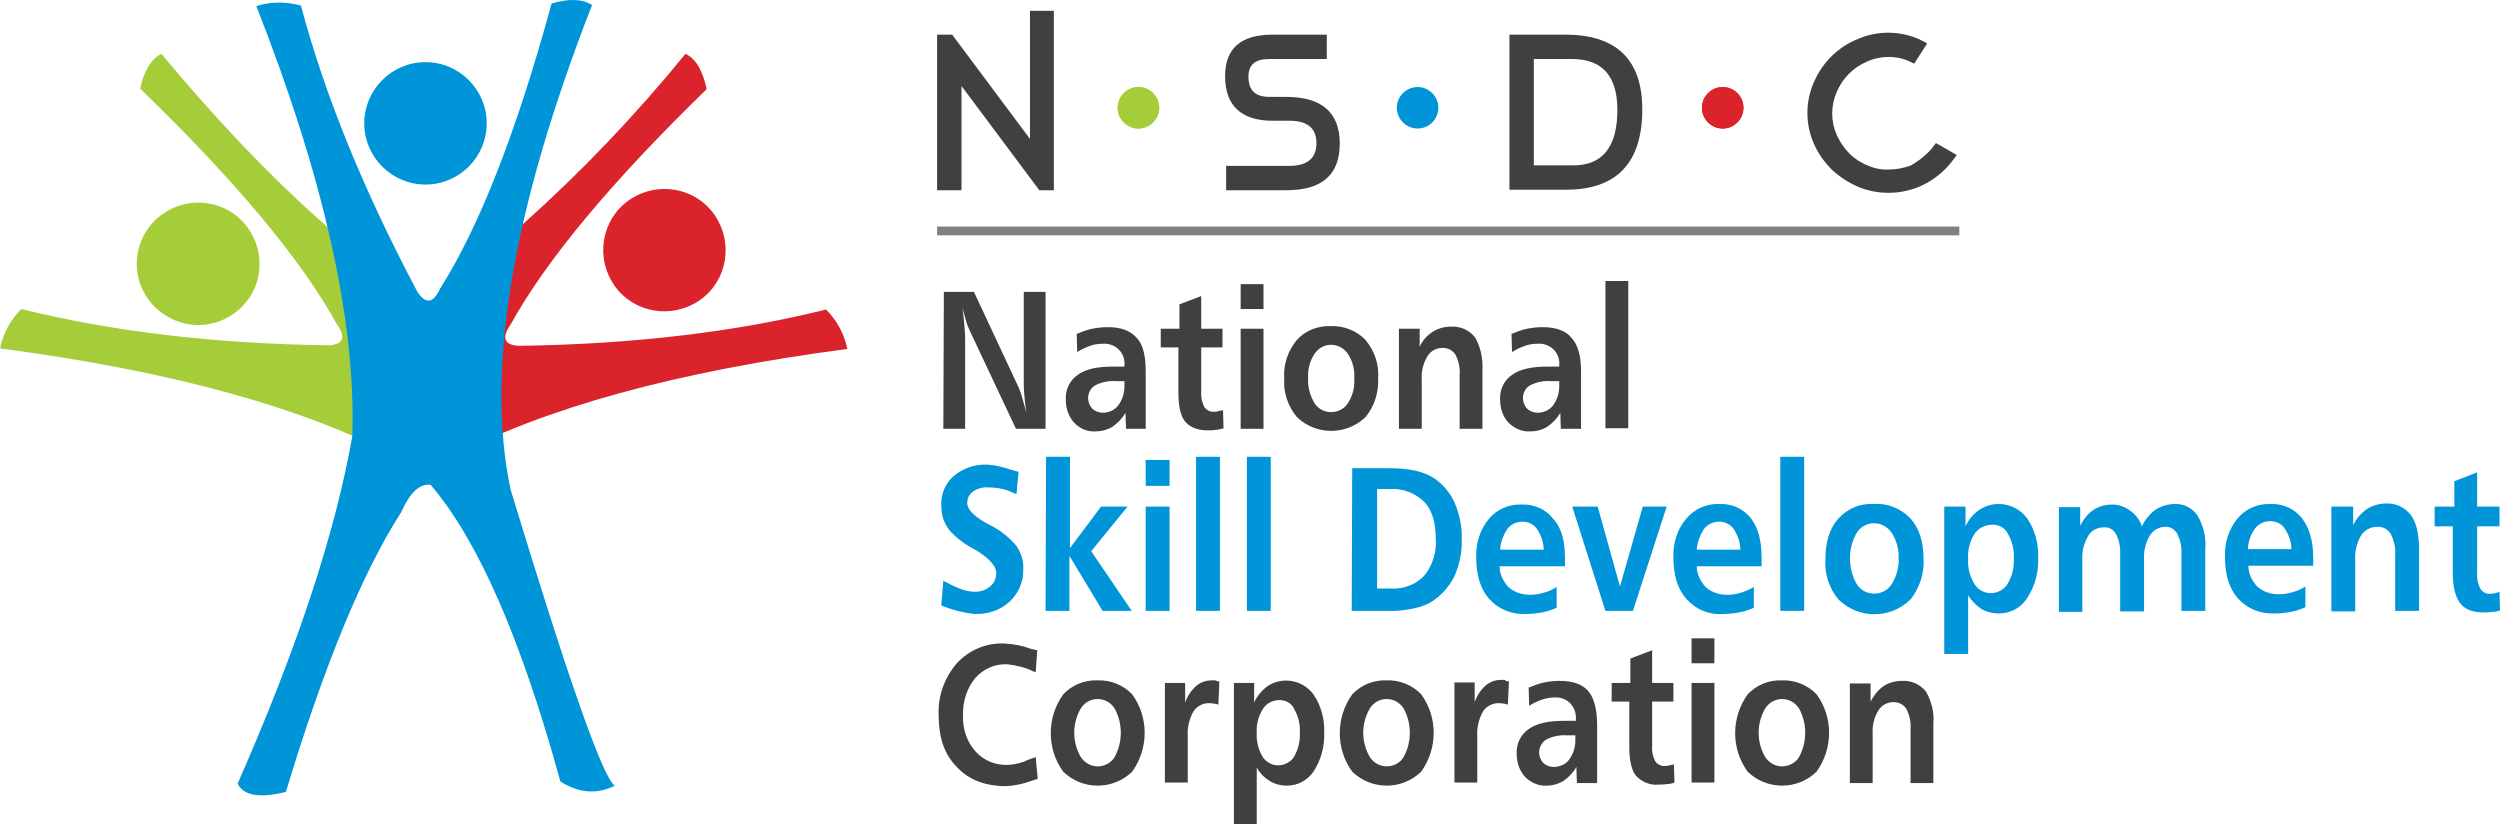 <svg width="338" height="112" viewBox="0 0 338 112" fill="none" xmlns="http://www.w3.org/2000/svg">
<path d="M264.9 30.629H126.697V31.821H264.9V30.629Z" fill="#808184"/>
<path fill-rule="evenodd" clip-rule="evenodd" d="M92.673 7.279C85.938 15.553 78.572 23.267 70.645 30.349C67.347 33.294 63.84 36.028 60.192 38.623C59.139 39.394 58.789 40.867 57.807 41.568C55.702 42.9 52.896 43.321 50.791 44.373L60.542 62.043C73.591 55.101 91.621 50.193 114.561 47.177C114.14 45.144 113.158 43.321 111.685 41.848C99.548 44.864 85.657 46.546 70.083 46.757C68.119 46.617 67.838 45.635 69.031 43.882C73.872 35.117 82.711 24.529 95.549 12.047C94.988 9.523 94.076 7.91 92.673 7.279Z" fill="#DB232C"/>
<path fill-rule="evenodd" clip-rule="evenodd" d="M97.022 29.718C99.267 33.715 97.934 38.764 93.936 41.007C89.937 43.251 84.886 41.919 82.641 37.922C80.396 33.925 81.729 28.877 85.728 26.633C89.726 24.389 94.778 25.721 97.022 29.718Z" fill="#DB232C"/>
<path fill-rule="evenodd" clip-rule="evenodd" d="M21.818 7.279C36.761 25.23 50.721 37.571 63.7 44.373L54.018 61.973C40.97 55.031 22.94 50.122 0 47.107C0.421 45.074 1.403 43.251 2.876 41.778C15.013 44.793 28.903 46.476 44.477 46.687C46.442 46.546 46.792 45.565 45.53 43.812C40.689 35.047 31.85 24.459 18.942 11.977C19.503 9.523 20.415 7.98 21.818 7.279Z" fill="#A5CD39"/>
<path fill-rule="evenodd" clip-rule="evenodd" d="M19.643 31.471C21.958 27.544 27.079 26.212 31.008 28.526C34.937 30.84 36.269 35.958 33.954 39.885C31.569 43.812 26.518 45.144 22.59 42.76C18.591 40.446 17.328 35.397 19.643 31.471Z" fill="#A5CD39"/>
<path fill-rule="evenodd" clip-rule="evenodd" d="M80.045 0.688C69.312 28.175 65.594 49.983 69.031 66.18C76.888 92.054 81.589 105.377 83.132 106.219C80.747 107.411 78.291 107.27 75.766 105.658C70.504 86.515 64.682 73.122 58.227 65.549C56.754 65.339 55.421 66.601 54.229 69.266C48.967 77.469 43.776 90.091 38.655 107.06C35.077 107.972 32.902 107.551 32.13 105.938C40.128 87.777 45.319 72.14 47.634 58.958C48.125 43.532 43.846 24.179 34.656 0.829C36.62 0.198 38.725 0.198 40.689 0.759C43.916 12.889 49.178 25.791 56.474 39.535C57.596 41.148 58.578 41.007 59.49 39.044C64.822 30.63 69.873 17.727 74.573 0.478C76.959 -0.223 78.782 -0.153 80.045 0.688Z" fill="#0094D9"/>
<path fill-rule="evenodd" clip-rule="evenodd" d="M57.526 8.401C62.086 8.401 65.804 12.118 65.804 16.675C65.804 21.233 62.086 24.95 57.526 24.95C52.966 24.95 49.248 21.233 49.248 16.675C49.248 12.118 52.966 8.401 57.526 8.401Z" fill="#0094D9"/>
<path d="M217.055 37.992H220.142V57.906H217.055V37.992ZM213.758 50.263V57.976H211.022L210.952 55.802C210.531 56.573 209.9 57.205 209.198 57.695C208.497 58.116 207.725 58.326 206.883 58.326C205.761 58.397 204.708 57.906 203.937 57.134C203.165 56.293 202.814 55.171 202.814 54.049C202.744 52.717 203.305 51.455 204.428 50.683C205.48 49.912 207.093 49.562 209.198 49.562H210.812V49.351C210.882 48.58 210.601 47.809 210.04 47.248C209.479 46.687 208.637 46.406 207.865 46.476C207.304 46.476 206.743 46.546 206.181 46.757C205.55 46.967 204.989 47.248 204.428 47.598L204.357 45.144C205.059 44.863 205.76 44.583 206.462 44.443C207.164 44.303 207.865 44.232 208.567 44.232C210.391 44.232 211.724 44.723 212.495 45.705C213.337 46.616 213.758 48.089 213.758 50.263ZM209.689 51.525C208.707 51.455 207.725 51.665 206.883 52.086C206.252 52.436 205.901 53.138 205.901 53.839C205.901 54.33 206.111 54.891 206.462 55.241C206.813 55.592 207.374 55.802 207.865 55.802C208.707 55.802 209.479 55.452 209.97 54.82C210.531 54.049 210.812 53.138 210.812 52.226V51.525H209.689ZM200.429 49.912V57.976H197.342V50.683C197.412 49.702 197.202 48.79 196.781 47.949C196.36 47.318 195.729 47.037 195.027 47.037C194.185 47.037 193.413 47.458 192.993 48.159C192.431 49.071 192.151 50.193 192.221 51.244V57.976H189.134V44.443H191.94V46.897C192.291 46.056 192.922 45.354 193.694 44.863C194.466 44.373 195.308 44.162 196.22 44.162C197.482 44.092 198.675 44.653 199.447 45.635C200.148 46.897 200.499 48.369 200.429 49.912ZM179.944 44.092C181.698 44.022 183.452 44.723 184.644 45.985C185.837 47.458 186.468 49.281 186.328 51.174C186.398 53.067 185.837 54.891 184.644 56.363C182.049 58.887 177.91 58.887 175.314 56.363C174.121 54.891 173.49 53.067 173.63 51.174C173.49 49.281 174.121 47.458 175.314 45.985C176.436 44.723 178.12 44.022 179.944 44.092ZM179.944 46.616C179.032 46.616 178.19 47.107 177.699 47.879C177.068 48.86 176.787 49.982 176.857 51.174C176.787 52.366 177.138 53.488 177.699 54.47C178.471 55.732 180.154 56.083 181.417 55.311C181.768 55.101 182.049 54.82 182.259 54.47C182.89 53.488 183.171 52.366 183.101 51.174C183.171 49.982 182.89 48.86 182.259 47.879C181.698 47.037 180.856 46.616 179.944 46.616ZM167.737 38.412H170.824V41.778H167.737V38.412ZM167.737 44.443H170.824V57.976H167.737V44.443ZM162.406 40.025V44.443H165.282V46.967H162.406V52.857C162.335 53.628 162.476 54.33 162.827 55.031C163.107 55.452 163.668 55.732 164.159 55.662C164.37 55.662 164.51 55.662 164.721 55.592C164.931 55.522 165.142 55.522 165.352 55.452L165.422 57.906C165.071 57.976 164.721 58.116 164.37 58.116C164.019 58.186 163.668 58.186 163.318 58.186C161.915 58.186 160.862 57.766 160.231 56.994C159.599 56.223 159.319 54.891 159.319 53.067V46.967H156.934V44.443H159.459V41.147L162.406 40.025ZM154.899 50.263V57.976H152.233L152.163 55.802C151.742 56.573 151.111 57.205 150.409 57.695C149.708 58.116 148.936 58.326 148.094 58.326C146.972 58.397 145.919 57.906 145.218 57.134C144.446 56.293 144.095 55.171 144.095 54.049C144.025 52.717 144.587 51.455 145.709 50.683C146.761 49.912 148.305 49.562 150.479 49.562H152.023V49.351C152.093 48.58 151.812 47.809 151.251 47.248C150.69 46.687 149.848 46.406 149.076 46.476C148.515 46.476 147.954 46.546 147.393 46.757C146.761 46.967 146.2 47.248 145.639 47.598L145.569 45.144C146.27 44.863 146.972 44.583 147.673 44.443C148.375 44.303 149.076 44.232 149.778 44.232C151.602 44.232 152.865 44.723 153.707 45.705C154.548 46.616 154.899 48.089 154.899 50.263ZM150.9 51.525C149.918 51.455 148.936 51.665 148.094 52.086C147.463 52.436 147.112 53.138 147.112 53.839C147.112 54.33 147.323 54.891 147.673 55.241C148.024 55.592 148.585 55.802 149.076 55.802C149.918 55.802 150.69 55.452 151.181 54.82C151.742 54.049 152.023 53.138 152.023 52.226V51.525H150.9ZM127.609 39.464H131.678L137.712 52.366C137.852 52.717 138.062 53.208 138.203 53.769C138.343 54.33 138.553 55.031 138.764 55.732C138.624 54.891 138.553 54.049 138.483 53.348C138.413 52.647 138.413 52.016 138.413 51.525V39.464H141.36V57.976H137.361L131.117 44.723C130.907 44.303 130.766 43.882 130.626 43.461C130.486 42.9 130.275 42.269 130.135 41.568C130.275 42.69 130.345 43.601 130.416 44.373C130.486 45.144 130.486 45.705 130.486 45.985V57.976H127.539L127.609 39.464Z" fill="#404041"/>
<path d="M334.913 63.866V68.494H337.93V71.159H334.913V77.329C334.843 78.101 334.983 78.872 335.334 79.573C335.615 80.064 336.176 80.344 336.737 80.274C336.948 80.274 337.088 80.274 337.298 80.204C337.509 80.134 337.719 80.134 337.93 79.994L338 82.518C337.649 82.658 337.298 82.728 336.878 82.728C336.527 82.799 336.106 82.799 335.755 82.799C334.282 82.799 333.23 82.378 332.598 81.537C331.967 80.695 331.616 79.363 331.616 77.399V71.159H329.161V68.494H331.826V65.058L334.913 63.866ZM327.056 74.174V82.588H323.829V75.015C323.899 74.034 323.689 73.052 323.198 72.14C322.777 71.509 322.075 71.159 321.374 71.229C320.532 71.229 319.69 71.65 319.199 72.421C318.638 73.403 318.357 74.525 318.427 75.646V82.658H315.2V68.494H318.147V71.019C318.567 70.107 319.199 69.406 319.971 68.845C320.742 68.354 321.654 68.073 322.566 68.073C323.899 68.003 325.092 68.564 325.934 69.616C326.705 70.668 327.056 72.21 327.056 74.174ZM309.798 74.244C309.798 73.262 309.447 72.281 308.886 71.439C308.465 70.808 307.694 70.457 306.922 70.457C306.15 70.457 305.379 70.808 304.888 71.439C304.256 72.281 303.976 73.262 303.905 74.244H309.798ZM312.745 75.366V76.488H303.976C303.976 77.54 304.467 78.521 305.168 79.293C305.94 79.994 306.992 80.344 308.044 80.344C308.676 80.344 309.307 80.274 309.939 80.064C310.57 79.924 311.131 79.643 311.692 79.293V82.097C311.061 82.378 310.43 82.588 309.728 82.728C308.956 82.869 308.255 82.939 307.483 82.939C305.589 83.009 303.835 82.308 302.572 80.905C301.38 79.573 300.819 77.68 300.819 75.296C300.748 73.403 301.31 71.579 302.502 70.107C303.625 68.775 305.238 68.073 306.992 68.144C308.606 68.073 310.219 68.775 311.201 70.037C312.184 71.299 312.745 73.052 312.745 75.366ZM289.594 71.159C290.015 70.247 290.646 69.476 291.418 68.915C292.19 68.424 293.102 68.144 294.014 68.144C295.276 68.073 296.399 68.704 297.1 69.686C297.872 71.019 298.293 72.561 298.153 74.174V82.588H294.926V74.945C294.996 73.963 294.785 73.052 294.364 72.14C294.014 71.579 293.382 71.159 292.751 71.229C291.909 71.229 291.137 71.65 290.646 72.421C290.085 73.403 289.805 74.525 289.875 75.646V82.658H286.648V75.015C286.718 74.034 286.507 73.052 286.086 72.21C285.736 71.579 285.104 71.229 284.403 71.299C283.561 71.299 282.719 71.72 282.298 72.491C281.737 73.473 281.456 74.595 281.526 75.716V82.728H278.369V68.564H281.246V71.089C281.667 70.247 282.228 69.476 283.07 68.915C283.841 68.424 284.683 68.214 285.595 68.214C286.437 68.214 287.209 68.494 287.91 68.985C288.752 69.546 289.313 70.317 289.594 71.159ZM269.32 70.948C268.408 70.948 267.496 71.369 266.934 72.21C266.303 73.192 266.022 74.384 266.093 75.576C266.022 76.768 266.303 77.89 266.934 78.942C267.706 80.204 269.32 80.555 270.582 79.784C270.933 79.573 271.214 79.293 271.424 78.942C272.056 77.89 272.336 76.698 272.266 75.506C272.336 74.384 272.056 73.192 271.494 72.21C271.073 71.369 270.232 70.878 269.32 70.948ZM266.093 80.485V88.408H262.866V68.494H265.742V71.159C266.163 70.247 266.794 69.476 267.636 68.915C269.741 67.513 272.617 68.073 274.09 70.107C275.142 71.65 275.633 73.543 275.563 75.436C275.633 77.329 275.142 79.222 274.09 80.835C273.248 82.168 271.845 82.939 270.232 82.939C269.39 82.939 268.548 82.728 267.846 82.308C267.145 81.817 266.513 81.186 266.093 80.485ZM253.395 68.144C255.219 68.003 257.043 68.775 258.306 70.107C259.498 71.439 260.059 73.262 260.059 75.576C260.2 77.54 259.498 79.503 258.306 81.046C255.57 83.71 251.29 83.71 248.554 81.046C247.291 79.503 246.66 77.61 246.8 75.576C246.8 73.262 247.362 71.439 248.554 70.107C249.747 68.775 251.571 68.003 253.395 68.144ZM253.395 70.738C252.413 70.738 251.501 71.229 251.01 72.07C249.817 74.174 249.817 76.838 251.01 78.942C251.851 80.274 253.535 80.625 254.868 79.854C255.219 79.643 255.499 79.363 255.78 78.942C256.411 77.89 256.762 76.698 256.692 75.506C256.762 74.314 256.411 73.052 255.78 72.07C255.219 71.229 254.307 70.738 253.395 70.738ZM240.697 61.763H243.924V82.588H240.697V61.763ZM235.295 74.314C235.295 73.332 234.944 72.351 234.383 71.509C233.962 70.878 233.191 70.528 232.419 70.528C231.647 70.528 230.875 70.878 230.384 71.509C229.823 72.351 229.472 73.332 229.402 74.314H235.295ZM238.171 75.436V76.558H229.402C229.402 77.61 229.893 78.591 230.595 79.363C231.367 80.064 232.419 80.415 233.471 80.415C234.103 80.415 234.734 80.344 235.365 80.134C235.997 79.924 236.558 79.713 237.119 79.363V82.168C236.488 82.448 235.856 82.658 235.155 82.799C234.383 82.939 233.682 83.009 232.91 83.009C231.016 83.149 229.262 82.378 227.999 80.975C226.807 79.643 226.245 77.75 226.245 75.366C226.175 73.473 226.736 71.579 227.999 70.107C229.122 68.775 230.735 68.073 232.489 68.144C234.103 68.073 235.716 68.775 236.698 70.037C237.68 71.299 238.171 73.052 238.171 75.436ZM212.565 68.494H216.003L219.02 79.293L222.106 68.494H225.333L220.773 82.588H217.055L212.565 68.494ZM208.707 74.314C208.707 73.332 208.356 72.351 207.795 71.509C207.374 70.878 206.602 70.528 205.831 70.528C205.059 70.528 204.287 70.878 203.796 71.509C203.235 72.351 202.884 73.332 202.814 74.314H208.707ZM211.583 75.436V76.558H202.744C202.744 77.61 203.235 78.591 203.937 79.363C204.708 80.064 205.76 80.415 206.813 80.415C207.444 80.415 208.076 80.344 208.707 80.134C209.338 79.994 209.9 79.713 210.461 79.363V82.168C209.829 82.448 209.198 82.658 208.496 82.799C207.725 82.939 207.023 83.009 206.252 83.009C204.357 83.079 202.604 82.378 201.341 80.975C200.148 79.643 199.587 77.75 199.587 75.366C199.517 73.473 200.078 71.65 201.271 70.177C202.393 68.845 204.007 68.144 205.76 68.214C207.374 68.144 208.988 68.845 209.97 70.107C211.092 71.299 211.583 73.052 211.583 75.436ZM182.82 63.305H187.731C188.994 63.305 190.257 63.375 191.449 63.656C192.361 63.866 193.203 64.217 193.975 64.708C195.167 65.549 196.149 66.741 196.711 68.073C197.342 69.616 197.693 71.229 197.623 72.912C197.693 74.595 197.342 76.207 196.711 77.75C196.079 79.082 195.097 80.274 193.905 81.116C193.133 81.677 192.221 82.027 191.239 82.238C189.976 82.518 188.713 82.658 187.38 82.588H182.75L182.82 63.305ZM186.188 66.11V79.573H188.152C189.836 79.643 191.449 79.012 192.572 77.82C193.694 76.418 194.255 74.665 194.115 72.842C194.115 70.668 193.624 68.985 192.572 67.863C191.379 66.671 189.695 66.04 188.012 66.11H186.188ZM168.579 61.763H171.806V82.588H168.579V61.763ZM161.704 61.763H164.931V82.588H161.704V61.763ZM154.899 62.183H158.126V65.689H154.899V62.183ZM154.899 68.494H158.126V82.588H154.899V68.494ZM141.43 61.763H144.657V74.104L148.866 68.494H152.444L147.533 74.525L153.005 82.588H149.076L144.587 75.156V82.588H141.359L141.43 61.763ZM137.712 63.796L137.431 66.811C136.8 66.531 136.168 66.25 135.537 66.11C134.905 65.97 134.274 65.9 133.643 65.9C132.871 65.83 132.169 66.04 131.538 66.461C131.047 66.811 130.766 67.372 130.766 68.003C130.766 68.845 131.678 69.826 133.502 70.808L133.923 71.019C135.256 71.72 136.449 72.631 137.431 73.823C138.062 74.735 138.413 75.857 138.343 76.979C138.413 78.591 137.712 80.204 136.519 81.326C135.256 82.518 133.502 83.079 131.748 83.009C130.345 82.869 129.012 82.518 127.68 82.027C127.469 81.957 127.329 81.887 127.259 81.817L127.539 78.521C128.311 78.942 129.153 79.363 129.924 79.643C130.486 79.854 131.117 79.994 131.678 79.994C132.45 80.064 133.292 79.784 133.853 79.293C134.414 78.872 134.695 78.171 134.695 77.469C134.695 76.558 133.783 75.506 131.959 74.384L131.678 74.244L131.328 74.034C130.275 73.473 129.293 72.701 128.451 71.79C128.03 71.299 127.75 70.738 127.539 70.177C127.329 69.546 127.259 68.915 127.259 68.284C127.188 66.811 127.82 65.339 128.942 64.357C130.205 63.305 131.819 62.744 133.502 62.815C134.625 62.885 135.677 63.165 136.729 63.516L137.712 63.796Z" fill="#0094D9"/>
<path d="M261.392 97.804V105.868H258.306V98.576C258.376 97.594 258.165 96.682 257.744 95.841C257.323 95.21 256.692 94.929 255.99 94.929C255.149 94.929 254.377 95.35 253.956 96.051C253.395 96.963 253.114 98.085 253.184 99.137V105.868H250.098V92.405H252.904V94.859C253.325 94.018 253.886 93.317 254.658 92.756C255.429 92.265 256.271 92.055 257.183 92.055C258.446 91.984 259.638 92.545 260.41 93.527C261.112 94.789 261.533 96.262 261.392 97.804ZM240.907 91.984C242.661 91.914 244.415 92.615 245.608 93.878C247.853 96.963 247.853 101.17 245.608 104.325C243.012 106.85 238.873 106.85 236.277 104.325C234.032 101.24 234.032 97.033 236.277 93.878C237.47 92.615 239.154 91.914 240.907 91.984ZM240.907 94.509C239.995 94.509 239.154 94.999 238.663 95.771C237.47 97.804 237.47 100.329 238.663 102.362C239.504 103.624 241.118 103.975 242.381 103.204C242.731 102.993 243.012 102.713 243.223 102.362C244.345 100.329 244.345 97.804 243.223 95.771C242.661 94.929 241.819 94.509 240.907 94.509ZM228.701 86.305H231.787V89.67H228.701V86.305ZM228.701 92.335H231.787V105.798H228.701V92.335ZM223.369 87.917V92.335H226.245V94.859H223.369V100.749C223.299 101.521 223.439 102.222 223.79 102.923C224.071 103.344 224.632 103.624 225.123 103.554C225.333 103.554 225.474 103.554 225.684 103.484C225.895 103.414 226.105 103.414 226.315 103.344L226.386 105.798C226.035 105.938 225.684 106.008 225.333 106.008C224.983 106.078 224.632 106.078 224.281 106.078C223.159 106.219 221.966 105.728 221.194 104.886C220.563 104.115 220.282 102.783 220.282 100.96V94.859H217.897V92.335H220.423V89.039L223.369 87.917ZM215.933 98.155V105.868H213.197L213.127 103.694C212.706 104.466 212.074 105.097 211.373 105.588C210.671 106.008 209.9 106.219 209.128 106.219C208.005 106.289 206.953 105.798 206.181 105.027C205.41 104.185 205.059 103.063 205.059 101.941C204.989 100.609 205.55 99.347 206.672 98.576C207.725 97.804 209.338 97.454 211.443 97.454H213.056V97.243C213.127 96.472 212.846 95.701 212.285 95.07C211.724 94.509 210.882 94.228 210.11 94.298C209.549 94.298 208.988 94.439 208.496 94.579C207.865 94.789 207.304 95.07 206.743 95.42L206.672 92.966C207.374 92.686 208.076 92.405 208.777 92.265C209.479 92.125 210.18 92.055 210.882 92.055C212.706 92.055 214.039 92.545 214.81 93.527C215.582 94.509 215.933 96.051 215.933 98.155ZM211.864 99.417C210.882 99.347 209.9 99.557 209.058 99.978C208.076 100.609 207.795 101.871 208.426 102.853C208.496 102.993 208.567 103.063 208.637 103.133C208.988 103.484 209.549 103.694 210.04 103.694C210.882 103.694 211.653 103.344 212.144 102.713C212.706 101.941 212.986 101.03 212.986 100.118V99.417H211.864ZM204.007 92.125L203.866 95.28C203.726 95.21 203.516 95.14 203.375 95.14C203.165 95.14 203.025 95.07 202.814 95.07C201.902 94.999 200.99 95.42 200.499 96.192C199.938 97.173 199.657 98.365 199.727 99.487V105.798H196.641V92.265H199.377V94.929C199.657 94.088 200.148 93.317 200.85 92.686C201.411 92.195 202.183 91.914 202.954 91.914H203.445C203.516 92.055 203.726 92.125 204.007 92.125ZM187.45 91.984C189.204 91.914 190.958 92.615 192.151 93.878C194.396 96.963 194.396 101.17 192.151 104.325C189.555 106.85 185.416 106.85 182.82 104.325C180.575 101.24 180.575 97.033 182.82 93.878C184.013 92.615 185.697 91.914 187.45 91.984ZM187.45 94.509C186.538 94.509 185.697 94.999 185.205 95.771C184.013 97.804 184.013 100.329 185.205 102.362C186.047 103.624 187.661 103.975 188.924 103.204C189.274 102.993 189.555 102.713 189.765 102.362C190.888 100.329 190.888 97.804 189.765 95.771C189.204 94.929 188.362 94.509 187.45 94.509ZM172.999 94.649C172.087 94.649 171.245 95.07 170.754 95.841C170.122 96.823 169.842 97.945 169.912 99.067C169.842 100.188 170.122 101.31 170.684 102.292C171.455 103.484 172.999 103.835 174.191 103.063C174.542 102.853 174.823 102.572 174.963 102.292C175.524 101.31 175.805 100.188 175.735 98.996C175.805 97.874 175.524 96.823 174.963 95.841C174.682 95.14 173.911 94.649 172.999 94.649ZM169.912 103.764V111.408H166.825V92.335H169.561V94.929C169.982 94.088 170.614 93.317 171.385 92.756C173.42 91.423 176.156 91.914 177.629 93.948C178.611 95.42 179.102 97.243 179.032 99.067C179.102 100.89 178.611 102.713 177.629 104.255C176.787 105.517 175.454 106.219 173.981 106.219C173.139 106.219 172.367 106.008 171.666 105.588C170.964 105.167 170.333 104.536 169.912 103.764ZM164.861 92.125L164.721 95.28C164.58 95.21 164.37 95.14 164.23 95.14C164.019 95.14 163.879 95.07 163.668 95.07C162.756 94.999 161.844 95.42 161.353 96.192C160.792 97.173 160.511 98.365 160.582 99.487V105.798H157.495V92.335H160.231V94.999C160.511 94.158 161.002 93.387 161.704 92.756C162.265 92.265 163.037 91.984 163.809 91.984H164.3C164.44 92.055 164.65 92.125 164.861 92.125ZM148.375 91.984C150.129 91.914 151.883 92.615 153.075 93.878C155.32 96.963 155.32 101.17 153.075 104.325C150.479 106.85 146.34 106.85 143.745 104.325C141.5 101.24 141.5 97.033 143.745 93.878C144.937 92.615 146.621 91.914 148.375 91.984ZM148.375 94.509C147.463 94.509 146.621 94.999 146.13 95.771C144.937 97.804 144.937 100.329 146.13 102.362C146.972 103.624 148.585 103.975 149.848 103.204C150.199 102.993 150.479 102.713 150.69 102.362C151.812 100.329 151.812 97.804 150.69 95.771C150.129 94.929 149.287 94.509 148.375 94.509ZM140.237 87.917L140.027 90.862L139.746 90.792C138.624 90.231 137.431 89.951 136.168 89.811C134.484 89.741 132.941 90.442 131.819 91.704C130.696 93.106 130.135 94.929 130.205 96.752C130.135 98.505 130.696 100.259 131.889 101.591C133.011 102.853 134.625 103.484 136.308 103.414C137.291 103.344 138.203 103.133 139.044 102.713C139.465 102.572 139.816 102.432 140.027 102.362L140.307 105.307L139.395 105.588C138.273 106.008 137.15 106.219 136.028 106.289C133.222 106.289 130.977 105.447 129.363 103.694C127.68 102.012 126.908 99.698 126.908 96.752C126.768 94.158 127.68 91.634 129.363 89.67C131.047 87.847 133.432 86.866 135.888 87.006C137.08 87.076 138.203 87.286 139.325 87.707L140.237 87.917Z" fill="#404041"/>
<path d="M260.691 20.602C260.901 20.392 261.042 20.252 261.252 19.971C261.392 19.761 261.603 19.55 261.743 19.34L264.549 20.953C264.058 21.654 263.567 22.285 263.006 22.846C262.024 23.828 260.831 24.669 259.498 25.23C256.832 26.352 253.816 26.352 251.15 25.23C249.887 24.669 248.694 23.898 247.642 22.916C246.66 21.934 245.818 20.742 245.257 19.48C244.064 16.816 244.064 13.73 245.257 11.066C246.379 8.471 248.484 6.368 251.08 5.316C253.746 4.124 256.832 4.124 259.498 5.316L260.059 5.597C260.27 5.667 260.41 5.807 260.55 5.877L258.797 8.612C258.726 8.542 258.586 8.542 258.516 8.471C258.446 8.401 258.306 8.401 258.235 8.331C257.814 8.121 257.323 7.981 256.832 7.84C256.341 7.77 255.85 7.7 255.359 7.7C254.377 7.7 253.325 7.91 252.413 8.331C250.589 9.103 249.115 10.575 248.344 12.398C247.502 14.291 247.502 16.395 248.344 18.288C248.765 19.2 249.326 20.041 250.027 20.742C250.729 21.444 251.571 22.005 252.483 22.355C253.395 22.776 254.447 22.986 255.429 22.916C256.411 22.916 257.464 22.706 258.376 22.355C259.218 21.864 259.989 21.303 260.691 20.602ZM218.669 14.852C218.669 10.295 216.634 7.981 212.565 7.981H207.374V22.355H212.565C216.634 22.425 218.669 19.901 218.669 14.852ZM204.077 4.685H211.653C218.528 4.685 222.036 8.051 222.036 14.782C222.036 22.005 218.599 25.651 211.724 25.651H204.077V4.685ZM177.98 19.34C177.98 17.377 176.787 16.325 174.402 16.325H172.087C167.807 16.325 165.633 14.291 165.633 10.295C165.633 6.578 167.737 4.685 172.017 4.685H179.383V7.981H171.596C169.702 7.981 168.79 8.752 168.79 10.365C168.79 12.188 169.702 13.099 171.596 13.099H173.911C178.681 13.099 181.137 15.203 181.137 19.41C181.137 23.617 178.751 25.721 173.911 25.721H165.773V22.425H174.332C176.787 22.425 177.98 21.373 177.98 19.34ZM140.518 25.721L129.995 11.627V25.721H126.697V4.685H128.732L139.255 18.779V1.459H142.482V25.721H140.518Z" fill="#404041"/>
<path fill-rule="evenodd" clip-rule="evenodd" d="M153.917 11.767C155.46 11.767 156.723 13.029 156.723 14.572C156.723 16.114 155.46 17.377 153.917 17.377C152.374 17.377 151.111 16.114 151.111 14.572C151.111 13.029 152.374 11.767 153.917 11.767Z" fill="#A5CD39"/>
<path d="M153.917 11.877C155.4 11.877 156.613 13.09 156.613 14.572C156.613 16.054 155.4 17.267 153.917 17.267C152.434 17.267 151.221 16.054 151.221 14.572C151.221 13.09 152.434 11.877 153.917 11.877Z" stroke="#A5CD39" stroke-width="0.22" stroke-miterlimit="2.61"/>
<path fill-rule="evenodd" clip-rule="evenodd" d="M191.66 11.767C193.203 11.767 194.466 13.029 194.466 14.572C194.466 16.114 193.203 17.377 191.66 17.377C190.116 17.377 188.853 16.114 188.853 14.572C188.853 13.029 190.116 11.767 191.66 11.767Z" fill="#0094D9"/>
<path fill-rule="evenodd" clip-rule="evenodd" d="M232.91 11.767C234.453 11.767 235.716 13.029 235.716 14.572C235.716 16.114 234.453 17.377 232.91 17.377C231.367 17.377 230.104 16.114 230.104 14.572C230.104 13.029 231.367 11.767 232.91 11.767Z" fill="#DB232C"/>
<path d="M232.91 11.877C234.393 11.877 235.606 13.09 235.606 14.572C235.606 16.054 234.393 17.267 232.91 17.267C231.427 17.267 230.214 16.054 230.214 14.572C230.214 13.09 231.427 11.877 232.91 11.877Z" stroke="#DB232C" stroke-width="0.22" stroke-miterlimit="2.61"/>
</svg>
